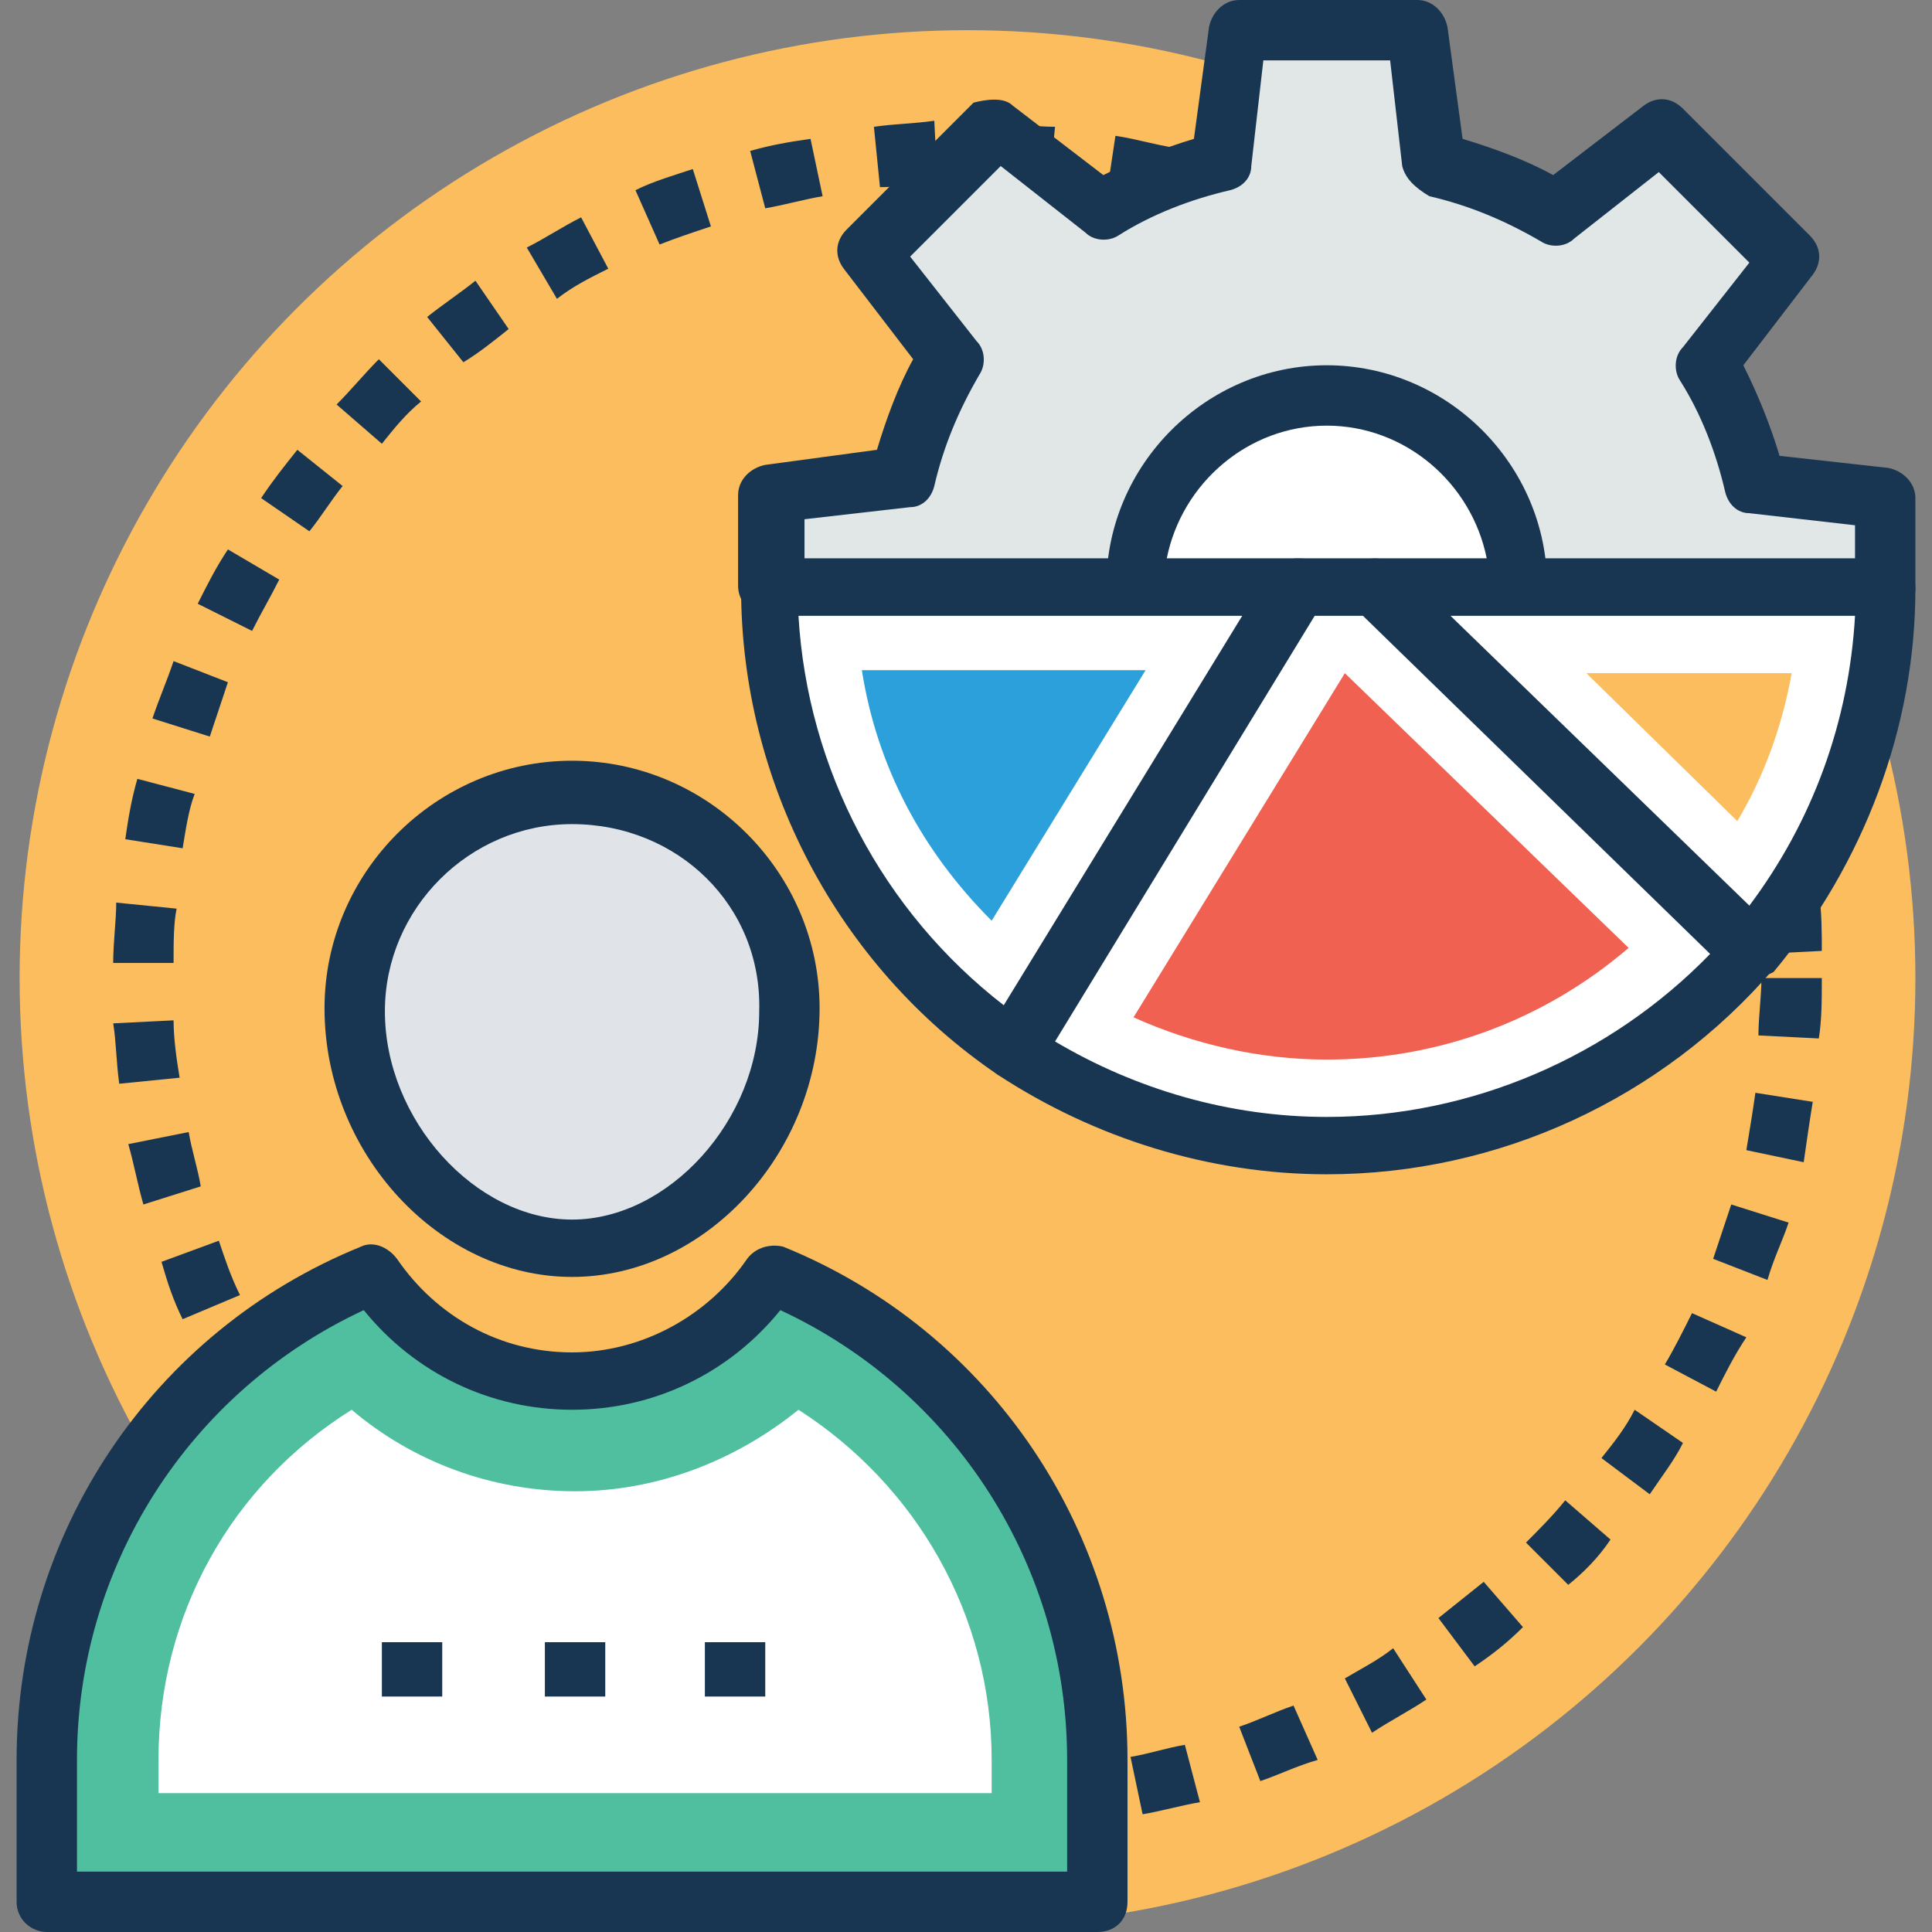 <?xml version="1.0" encoding="iso-8859-1"?>
<!-- Generator: Adobe Illustrator 19.0.0, SVG Export Plug-In . SVG Version: 6.00 Build 0)  -->
<svg version="1.1" id="Capa_1" xmlns="http://www.w3.org/2000/svg" xmlns:xlink="http://www.w3.org/1999/xlink" x="0px" y="0px"
	 viewBox="0 0 504.123 504.123" style="enable-background:new 0 0 504.123 504.123;" xml:space="preserve">
<rect x="0" y="0" width="504.123" height="504.123" fill="#808080" stroke="none"/>
<circle style="fill:#FBBD5E;" cx="252.455" cy="255.212" r="247.335"/>
<path style="fill:#183651;" d="M250.092,478.129c-5.514,0-11.028,0-15.754-0.788l1.575-15.754c4.726,0.788,10.24,0.788,14.966,0.788
	L250.092,478.129z M265.846,478.129l-0.788-15.754c4.726,0,10.24-0.788,14.966-1.575l2.363,14.966
	C276.874,477.342,271.36,477.342,265.846,478.129z M217.797,475.766c-5.514-0.788-10.24-1.575-15.754-3.151l3.151-14.966
	c4.726,0.788,9.452,2.363,14.966,3.151L217.797,475.766z M298.142,473.403l-3.151-14.966c4.726-0.788,9.452-2.363,14.178-3.151
	l3.938,14.966C308.382,471.04,302.868,472.615,298.142,473.403z M187.077,468.677c-5.514-1.575-10.24-3.151-14.966-5.514
	l5.514-14.178c4.726,1.575,9.452,3.151,14.178,4.726L187.077,468.677z M328.862,464.738l-5.514-14.178
	c4.726-1.575,9.452-3.938,14.178-5.514l6.302,14.178C338.314,460.8,333.588,463.163,328.862,464.738z M157.145,456.862
	c-4.726-2.363-9.452-4.726-14.178-7.089l7.877-13.391c3.938,2.363,8.665,4.726,13.391,7.089L157.145,456.862z M358.006,452.135
	l-7.089-14.178c3.938-2.363,8.665-4.726,12.603-7.877l8.665,13.391C367.458,446.622,362.732,448.985,358.006,452.135z
	 M128.788,441.108c-4.726-3.151-8.665-6.302-13.391-9.452l9.452-12.603c3.938,3.151,7.877,6.302,11.815,8.665L128.788,441.108z
	 M384.788,434.806l-9.452-12.603c3.938-3.151,7.877-6.302,11.815-9.452l10.24,11.815
	C393.452,428.505,389.514,431.655,384.788,434.806z M103.582,421.415c-3.938-3.151-7.877-7.089-11.815-11.028l11.028-11.028
	c3.151,3.938,7.089,7.089,11.028,10.24L103.582,421.415z M409.206,413.538l-11.028-11.028c3.151-3.151,7.089-7.089,10.24-11.028
	l11.815,10.24C417.083,406.449,413.145,410.388,409.206,413.538z M81.526,398.572c-3.151-3.938-7.089-8.665-10.24-12.603
	l12.603-8.665c3.151,3.938,6.302,7.877,9.452,11.815L81.526,398.572z M430.474,389.908l-12.603-9.452
	c3.151-3.938,6.302-7.877,8.665-12.603l12.603,8.665C436.775,381.243,433.625,385.182,430.474,389.908z M62.622,372.578
	c-3.151-4.726-5.514-9.452-7.877-14.178l13.391-7.089c2.363,4.726,4.726,8.665,7.089,12.603L62.622,372.578z M447.803,363.126
	l-13.391-7.089c2.363-3.938,4.726-8.665,7.089-13.391l14.178,6.302C452.529,353.674,450.166,358.4,447.803,363.126z M47.655,344.222
	c-2.363-4.726-3.938-9.452-5.514-14.966l14.966-5.514c1.575,4.726,3.151,9.452,5.514,14.178L47.655,344.222z M461.194,333.982
	l-14.178-5.514c1.575-4.726,3.151-9.452,4.726-14.178l14.966,4.726C465.132,323.742,462.769,328.468,461.194,333.982z
	 M37.415,314.289c-1.575-5.514-2.363-10.24-3.938-15.754l15.754-3.151c0.788,4.726,2.363,9.452,3.151,14.178L37.415,314.289z
	 M470.646,303.262l-14.966-3.151c0.788-4.726,1.575-9.452,2.363-14.966l14.966,2.363
	C472.222,292.234,471.434,297.748,470.646,303.262z M31.114,282.782c-0.788-5.514-0.788-11.028-1.575-15.754l15.754-0.788
	c0,4.726,0.788,10.24,1.575,14.966L31.114,282.782z M474.585,270.966l-15.754-0.788c0-4.726,0.788-10.24,0.788-14.966h15.754
	C475.372,260.726,475.372,266.24,474.585,270.966z M45.292,251.274H29.538c0-5.514,0.788-11.028,0.788-15.754l15.754,1.575
	C45.292,241.034,45.292,245.76,45.292,251.274z M459.618,248.911c0-4.726-0.788-10.24-0.788-14.966l15.754-1.575
	c0.788,5.514,0.788,11.028,0.788,15.754L459.618,248.911z M47.655,221.342l-14.966-2.363c0.788-5.514,1.575-10.24,3.151-15.754
	l14.966,3.938C49.231,211.102,48.443,216.615,47.655,221.342z M456.468,219.766c-0.788-4.726-1.575-9.452-3.151-14.966l14.966-3.938
	c1.575,4.726,2.363,10.24,3.151,15.754L456.468,219.766z M54.745,192.197l-14.966-4.726c1.575-4.726,3.938-10.24,5.514-14.966
	l14.178,5.514C57.895,182.745,56.32,187.471,54.745,192.197z M449.378,190.622c-1.575-4.726-3.151-9.452-5.514-14.178l14.178-5.514
	c2.363,4.726,3.938,10.24,5.514,14.966L449.378,190.622z M65.772,164.628l-14.178-7.089c2.363-4.726,4.726-9.452,7.877-14.178
	l13.391,7.877C70.498,155.963,68.135,159.902,65.772,164.628z M438.351,163.052c-2.363-4.726-4.726-8.665-7.089-13.391l13.391-7.877
	c2.363,4.726,5.514,9.452,7.877,14.178L438.351,163.052z M80.738,138.634l-12.603-8.665c3.151-4.726,6.302-8.665,9.452-12.603
	l11.815,9.452C86.252,130.757,83.889,134.695,80.738,138.634z M423.385,137.846c-3.151-3.938-5.514-7.877-8.665-11.815l11.815-9.452
	c3.151,3.938,6.302,8.665,9.452,12.603L423.385,137.846z M99.643,115.791l-11.815-10.24c3.938-3.938,7.089-7.877,11.028-11.815
	l11.028,11.028C105.945,107.914,102.794,111.852,99.643,115.791z M404.48,114.215c-3.151-3.938-7.089-7.089-10.24-10.24
	l10.24-11.028c3.938,3.938,7.877,7.089,11.028,11.028L404.48,114.215z M120.911,94.523l-9.452-11.815
	c3.938-3.151,8.665-6.302,12.603-9.452l8.665,12.603C128.788,89.009,124.849,92.16,120.911,94.523z M382.425,93.735
	c-3.938-3.151-7.877-6.302-11.815-8.665l8.665-12.603c4.726,3.151,8.665,6.302,12.603,9.452L382.425,93.735z M145.329,77.982
	l-7.877-13.391c4.726-2.363,9.452-5.514,14.178-7.877l7.089,13.391C153.994,72.468,149.268,74.831,145.329,77.982z M358.006,77.194
	c-3.938-2.363-8.665-4.726-13.391-7.089l7.089-14.178c4.726,2.363,9.452,4.726,14.178,7.877L358.006,77.194z M172.111,63.803
	l-6.302-14.178c4.726-2.363,10.24-3.938,14.966-5.514l4.726,14.966C180.775,60.652,176.049,62.228,172.111,63.803z M331.225,63.803
	c-4.726-1.575-9.452-3.938-14.178-5.514l5.514-14.966c4.726,1.575,10.24,3.938,14.966,5.514L331.225,63.803z M199.68,54.351
	l-3.938-14.966c5.514-1.575,10.24-2.363,15.754-3.151l3.151,14.966C209.92,51.988,204.406,53.563,199.68,54.351z M303.655,54.351
	c-4.726-1.575-9.452-2.363-14.966-3.151l2.363-15.754c5.514,0.788,10.24,2.363,15.754,3.151L303.655,54.351z M229.612,48.837
	l-1.575-15.754c5.514-0.788,10.24-0.788,15.754-1.575l0.788,15.754C239.065,48.049,234.338,48.837,229.612,48.837z M273.723,48.837
	c-4.726-0.788-10.24-0.788-14.966-0.788l0.788-15.754c5.514,0,11.028,0.788,15.754,0.788L273.723,48.837z"/>
<path style="fill:#E1E6E7;" d="M200.468,129.969V153.6h291.446v-23.631l-34.658-3.938c-3.151-11.028-7.089-22.055-13.391-31.508
	l22.055-27.569l-33.083-33.083l-27.569,21.268c-9.452-5.514-20.48-10.24-31.508-13.391l-3.938-34.658h-46.474l-3.938,34.658
	c-11.028,3.151-22.055,7.089-31.508,13.391l-27.569-21.268l-33.083,33.083l21.268,27.569c-5.514,9.452-10.24,20.48-13.391,31.508
	L200.468,129.969z"/>
<path style="fill:#183651;" d="M491.914,160.689H200.468c-3.938,0-7.877-3.151-7.877-7.877v-23.631c0-3.938,3.151-7.089,7.089-7.877
	l29.145-3.938c2.363-7.877,5.514-16.542,9.452-23.631L220.16,70.105c-2.363-3.151-2.363-7.089,0.788-10.24l33.083-33.083
	c3.151-0.788,7.877-1.575,10.24,0.788l23.631,18.117c7.877-3.938,15.754-7.089,23.631-9.452l3.938-29.145
	C316.258,3.151,319.409,0,323.348,0h46.474c3.938,0,7.089,3.151,7.877,7.089l3.938,29.145c7.877,2.363,16.542,5.514,23.631,9.452
	l23.631-18.117c3.151-2.363,7.089-2.363,10.24,0.788l33.083,33.083c3.151,3.151,3.151,7.089,0.788,10.24l-18.117,23.631
	c3.938,7.877,7.089,15.754,9.452,23.631l28.357,3.151c3.938,0.788,7.089,3.938,7.089,7.877V153.6
	C499.791,157.538,495.852,160.689,491.914,160.689z M208.345,145.723h275.692v-8.665l-27.569-3.151
	c-3.151,0-5.514-2.363-6.302-5.514c-2.363-10.24-6.302-20.48-11.815-29.145c-1.575-2.363-1.575-6.302,0.788-8.665l17.329-22.055
	l-23.631-23.631l-22.055,17.329c-2.363,2.363-6.302,2.363-8.665,0.788c-9.452-5.514-18.905-9.452-29.145-11.815
	c-3.938-2.363-6.302-4.726-7.089-7.877l-3.151-27.569h-33.083l-3.151,27.569c0,3.151-2.363,5.514-5.514,6.302
	c-10.24,2.363-20.48,6.302-29.145,11.815c-2.363,1.575-6.302,1.575-8.665-0.788L261.12,43.323l-23.631,23.631l17.329,22.055
	c2.363,2.363,2.363,6.302,0.788,8.665c-5.514,9.452-9.452,18.905-11.815,29.145c-0.788,3.151-3.151,5.514-6.302,5.514l-27.569,3.151
	v10.24H208.345z"/>
<path style="fill:#FFFFFF;" d="M346.191,103.188c-27.569,0-50.412,22.055-50.412,50.412h100.037
	C396.603,126.031,373.76,103.188,346.191,103.188z"/>
<path style="fill:#183651;" d="M396.603,160.689H296.566c-3.938,0-7.877-3.151-7.877-7.877c0-31.508,25.994-57.502,57.502-57.502
	s57.502,25.994,57.502,57.502C403.692,157.538,400.542,160.689,396.603,160.689z M304.443,145.723h83.495
	c-3.938-19.692-21.268-34.658-41.748-34.658C325.711,111.065,308.382,126.031,304.443,145.723z"/>
<path style="fill:#FFFFFF;" d="M491.914,153.6h-133.12l97.674,94.523C478.523,222.129,491.914,189.834,491.914,153.6z"/>
<path style="fill:#183651;" d="M456.468,256c-2.363,0-3.938-0.788-5.514-2.363l-97.674-94.523c-2.363-2.363-3.151-5.514-1.575-8.665
	c0.788-3.151,3.938-4.726,7.089-4.726h133.12c3.938,0,7.877,3.151,7.877,7.877c0,36.234-13.391,71.68-37.022,100.037
	C461.194,254.425,459.618,255.212,456.468,256C457.255,256,457.255,256,456.468,256z M378.486,160.689l77.982,75.618
	c16.542-22.055,25.994-48.049,27.569-75.618H378.486z"/>
<path style="fill:#FBBD5E;" d="M413.932,175.655h53.563c-2.363,13.391-7.089,26.782-14.178,38.597L413.932,175.655z"/>
<path style="fill:#FFFFFF;" d="M200.468,153.6c0,50.412,25.206,94.523,63.803,120.517L339.102,153.6H200.468z"/>
<path style="fill:#183651;" d="M265.058,281.994c-1.575,0-3.151-0.788-4.726-1.575c-41.748-28.357-66.954-76.406-66.954-126.818
	c0-3.938,3.151-7.877,7.877-7.877h137.846c3.151,0,5.514,1.575,7.089,3.938c1.575,2.363,1.575,5.514,0,7.877l-74.043,120.517
	c-0.788,1.575-3.151,3.151-4.726,3.151S265.058,281.994,265.058,281.994z M208.345,160.689
	c2.363,40.172,22.055,77.194,53.563,101.612l62.228-101.612H208.345z"/>
<path style="fill:#2CA0DA;" d="M258.757,240.246c-18.117-18.117-29.932-40.172-33.871-65.378h74.043L258.757,240.246z"/>
<path style="fill:#FFFFFF;" d="M265.058,274.117c23.631,15.754,51.2,25.206,81.92,25.206c44.111,0,83.495-19.692,110.277-51.2
	L358.794,153.6h-20.48L265.058,274.117z"/>
<path style="fill:#183651;" d="M346.191,306.412c-30.72,0-60.652-9.452-85.858-25.994c-3.151-2.363-4.726-7.089-2.363-10.24
	l74.043-120.517c1.575-2.363,3.938-3.938,6.302-3.938h20.48c2.363,0,3.938,0.788,5.514,2.363l97.674,94.523
	c3.151,3.151,3.151,7.877,0.788,10.24C433.625,286.72,391.089,306.412,346.191,306.412z M275.298,271.754
	c21.268,12.603,45.686,19.692,70.892,19.692c37.809,0,74.043-15.754,100.037-42.535l-90.585-88.222H343.04L275.298,271.754z"/>
<path style="fill:#F06151;" d="M346.191,276.48c-17.329,0-34.658-3.938-50.412-11.028l55.138-89.797l74.043,71.68
	C402.905,266.24,375.335,276.48,346.191,276.48z"/>
<path style="fill:#E0E4E8;" d="M205.982,263.877c0,31.508-25.206,62.228-56.714,62.228s-56.714-30.72-56.714-62.228
	s25.206-56.714,56.714-56.714S205.982,232.369,205.982,263.877z"/>
<path style="fill:#183651;" d="M149.268,333.194c-34.658,0-64.591-32.295-64.591-70.105c0-35.446,29.145-64.591,64.591-64.591
	s64.591,29.145,64.591,64.591C213.858,300.898,183.926,333.194,149.268,333.194z M149.268,215.04
	c-26.782,0-48.837,22.055-48.837,48.837c0,28.357,23.631,54.351,48.837,54.351s48.837-25.994,48.837-54.351
	C198.892,236.308,176.837,215.04,149.268,215.04z"/>
<path style="fill:#4FBF9F;" d="M98.068,332.406L98.068,332.406c24.418,37.022,78.769,37.022,103.975,0l0,0
	c49.625,20.48,85.071,69.317,85.071,126.818v37.022H12.209v-37.022C12.209,402.511,47.655,352.886,98.068,332.406z"/>
<path style="fill:#183651;" d="M286.326,504.123H12.209c-3.938,0-7.877-3.151-7.877-7.877v-37.022
	c0-59.077,35.446-111.852,89.797-133.908c3.151-1.575,7.089,0,9.452,3.151c10.24,14.966,26.782,24.418,45.686,24.418
	c18.117,0,35.446-9.452,45.686-24.418c2.363-3.151,6.302-3.938,9.452-3.151c54.351,22.055,89.797,74.831,89.797,133.908v37.022
	C294.203,500.972,291.052,504.123,286.326,504.123z M20.086,488.369h258.363v-29.145c0-50.412-29.145-96.098-74.831-117.366
	c-13.391,16.542-33.083,25.994-54.351,25.994s-40.96-9.452-54.351-25.994c-45.686,21.268-74.831,66.954-74.831,117.366V488.369z"/>
<path style="fill:#FFFFFF;" d="M41.354,467.889v-8.665c0-37.809,18.905-71.68,50.412-91.372
	C107.52,381.243,128,389.12,150.055,389.12c21.268,0,41.748-7.877,58.289-21.268c30.72,19.692,50.412,53.563,50.412,91.372v8.665
	H41.354z"/>
<g>
	<rect x="99.643" y="428.505" style="fill:#183651;" width="15.754" height="14.178"/>
	<rect x="142.178" y="428.505" style="fill:#183651;" width="15.754" height="14.178"/>
	<rect x="183.926" y="428.505" style="fill:#183651;" width="15.754" height="14.178"/>
</g>
<g>
</g>
<g>
</g>
<g>
</g>
<g>
</g>
<g>
</g>
<g>
</g>
<g>
</g>
<g>
</g>
<g>
</g>
<g>
</g>
<g>
</g>
<g>
</g>
<g>
</g>
<g>
</g>
<g>
</g>
</svg>

